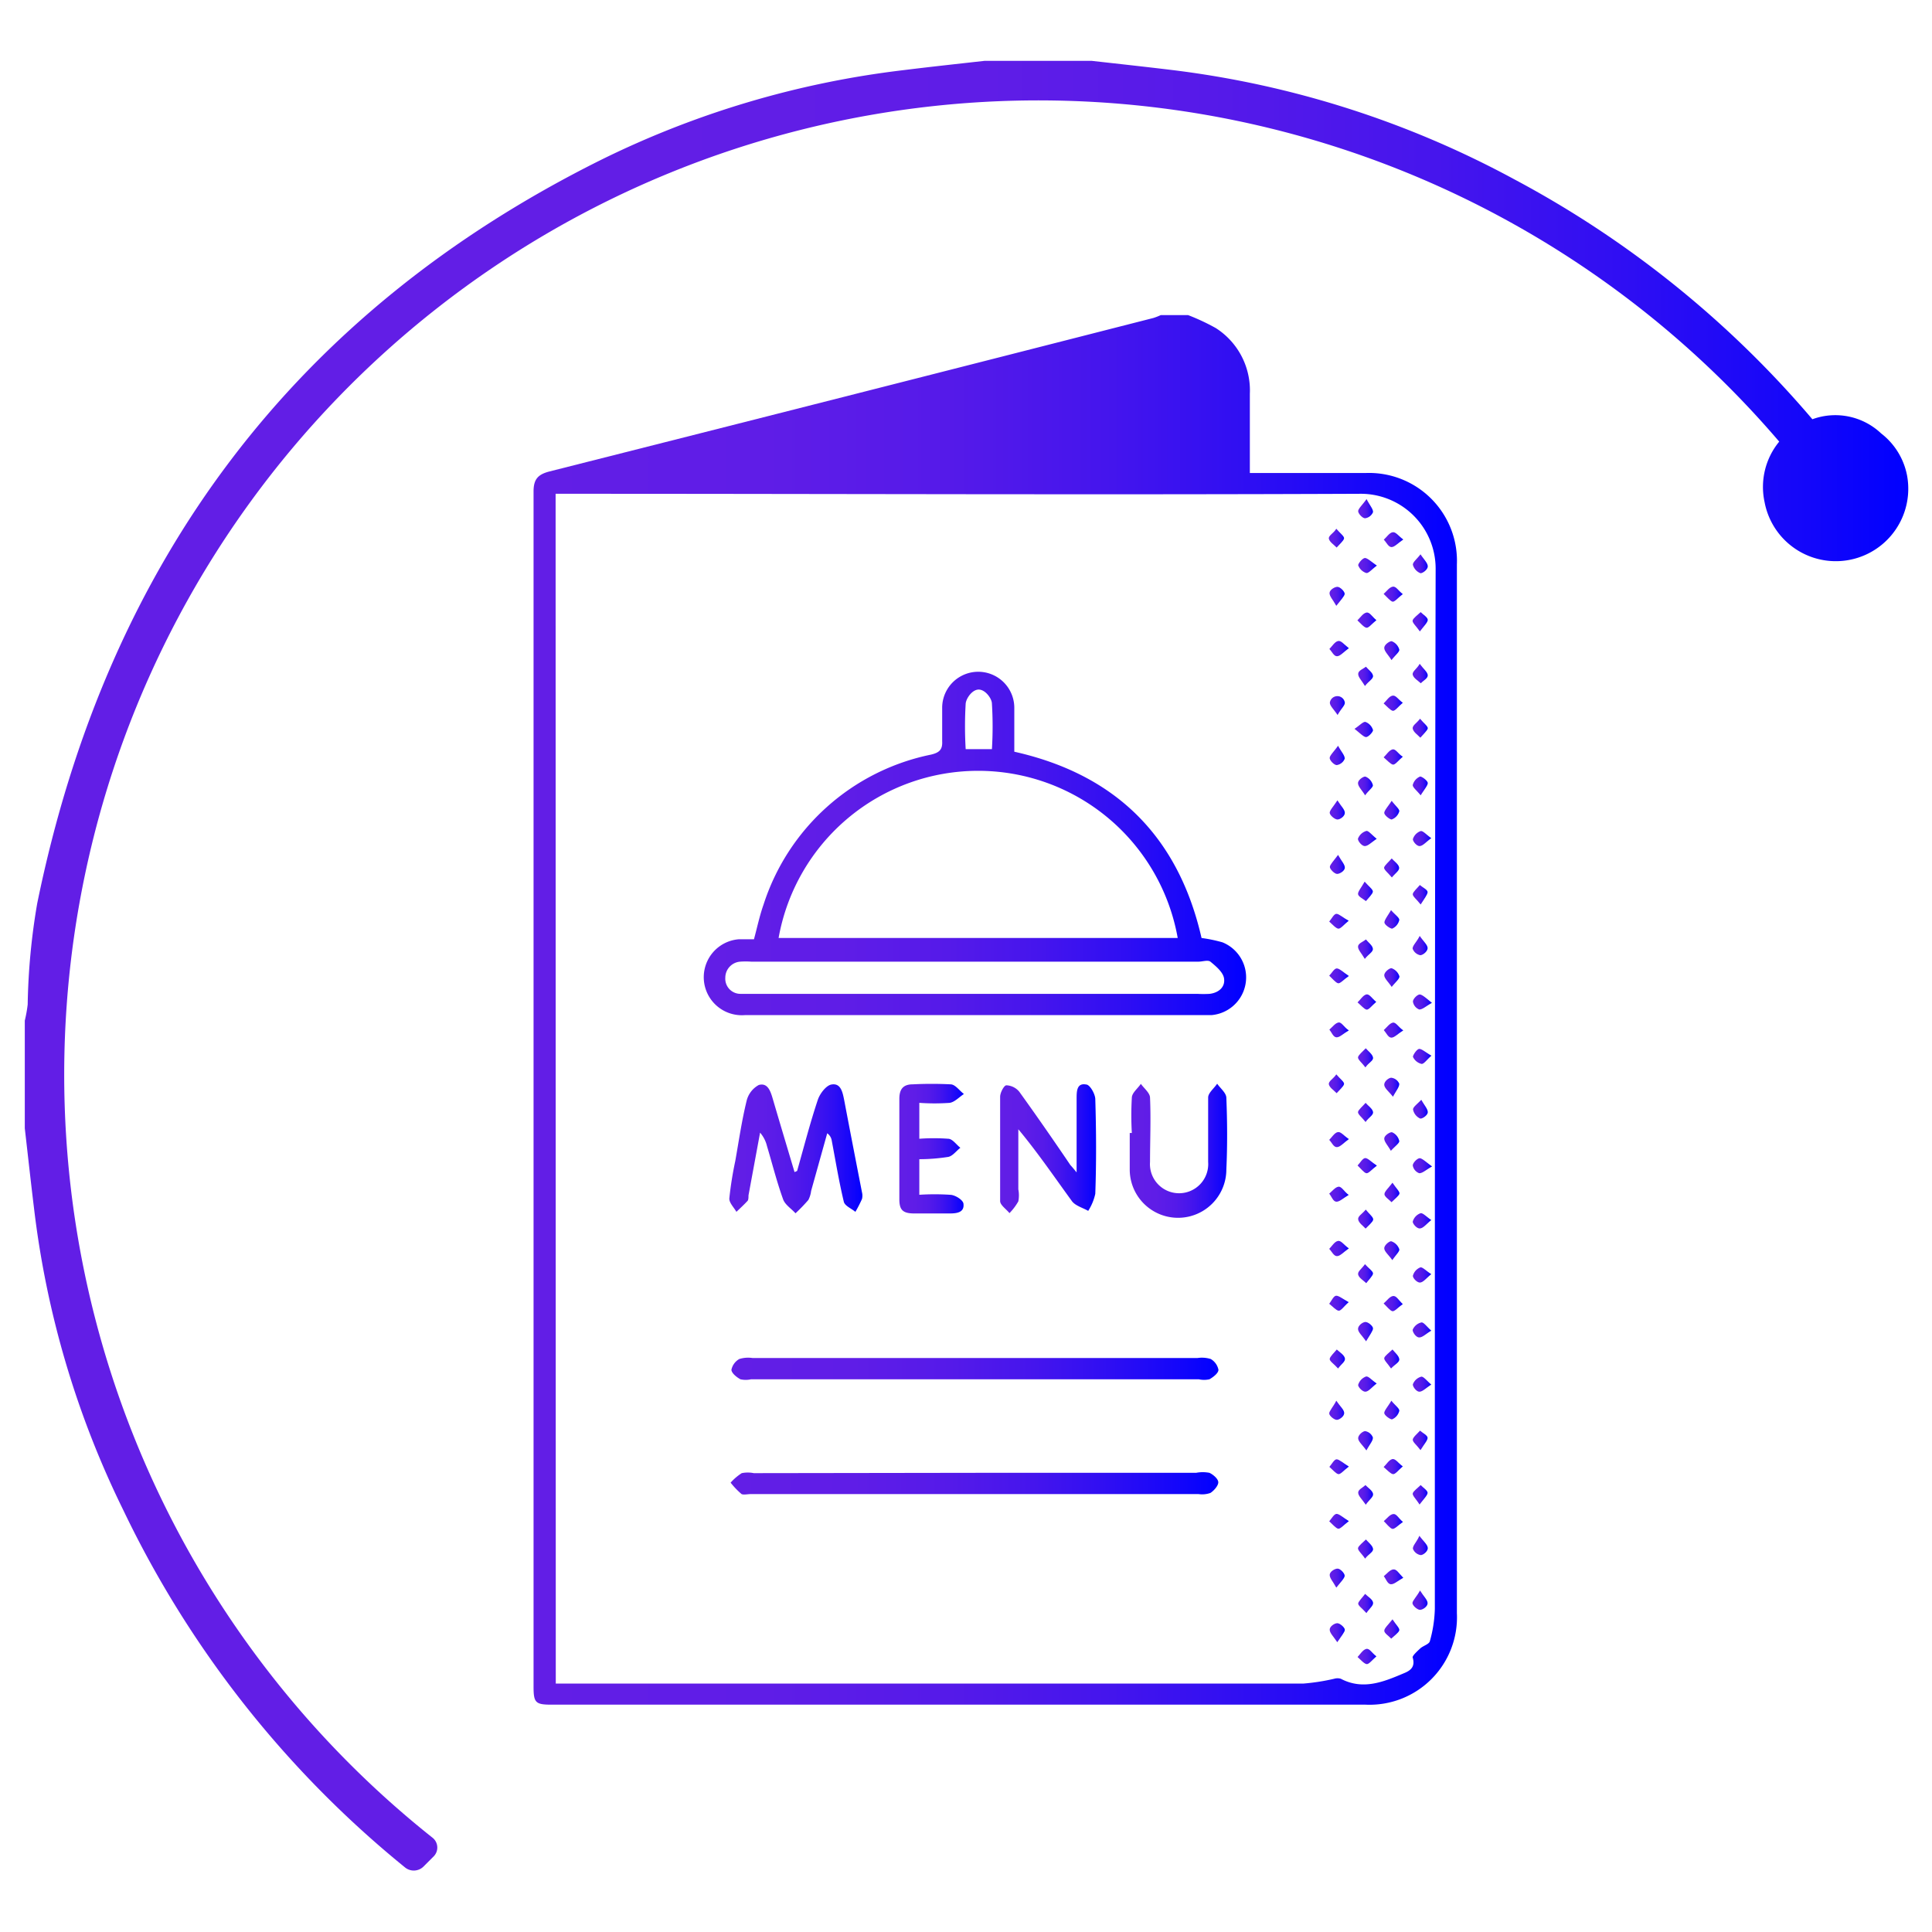 <svg id="Layer_1" data-name="Layer 1" xmlns="http://www.w3.org/2000/svg" xmlns:xlink="http://www.w3.org/1999/xlink" viewBox="0 0 120 120"><defs><style>.cls-1{fill:url(#linear-gradient);}.cls-2{fill:url(#linear-gradient-2);}.cls-3{fill:url(#linear-gradient-3);}.cls-4{fill:url(#linear-gradient-4);}.cls-5{fill:url(#linear-gradient-5);}.cls-6{fill:url(#linear-gradient-6);}.cls-7{fill:url(#linear-gradient-7);}.cls-8{fill:url(#linear-gradient-8);}.cls-9{fill:url(#linear-gradient-9);}.cls-10{fill:url(#linear-gradient-10);}.cls-11{fill:url(#linear-gradient-11);}.cls-12{fill:url(#linear-gradient-12);}.cls-13{fill:url(#linear-gradient-13);}.cls-14{fill:url(#linear-gradient-14);}.cls-15{fill:url(#linear-gradient-15);}.cls-16{fill:url(#linear-gradient-16);}.cls-17{fill:url(#linear-gradient-17);}.cls-18{fill:url(#linear-gradient-18);}.cls-19{fill:url(#linear-gradient-19);}.cls-20{fill:url(#linear-gradient-20);}.cls-21{fill:url(#linear-gradient-21);}.cls-22{fill:url(#linear-gradient-22);}.cls-23{fill:url(#linear-gradient-23);}.cls-24{fill:url(#linear-gradient-24);}.cls-25{fill:url(#linear-gradient-25);}.cls-26{fill:url(#linear-gradient-26);}.cls-27{fill:url(#linear-gradient-27);}.cls-28{fill:url(#linear-gradient-28);}.cls-29{fill:url(#linear-gradient-29);}.cls-30{fill:url(#linear-gradient-30);}.cls-31{fill:url(#linear-gradient-31);}.cls-32{fill:url(#linear-gradient-32);}.cls-33{fill:url(#linear-gradient-33);}.cls-34{fill:url(#linear-gradient-34);}.cls-35{fill:url(#linear-gradient-35);}.cls-36{fill:url(#linear-gradient-36);}.cls-37{fill:url(#linear-gradient-37);}.cls-38{fill:url(#linear-gradient-38);}.cls-39{fill:url(#linear-gradient-39);}.cls-40{fill:url(#linear-gradient-40);}.cls-41{fill:url(#linear-gradient-41);}.cls-42{fill:url(#linear-gradient-42);}.cls-43{fill:url(#linear-gradient-43);}.cls-44{fill:url(#linear-gradient-44);}.cls-45{fill:url(#linear-gradient-45);}.cls-46{fill:url(#linear-gradient-46);}.cls-47{fill:url(#linear-gradient-47);}.cls-48{fill:url(#linear-gradient-48);}.cls-49{fill:url(#linear-gradient-49);}.cls-50{fill:url(#linear-gradient-50);}.cls-51{fill:url(#linear-gradient-51);}.cls-52{fill:url(#linear-gradient-52);}.cls-53{fill:url(#linear-gradient-53);}.cls-54{fill:url(#linear-gradient-54);}.cls-55{fill:url(#linear-gradient-55);}.cls-56{fill:url(#linear-gradient-56);}.cls-57{fill:url(#linear-gradient-57);}.cls-58{fill:url(#linear-gradient-58);}.cls-59{fill:url(#linear-gradient-59);}.cls-60{fill:url(#linear-gradient-60);}.cls-61{fill:url(#linear-gradient-61);}.cls-62{fill:url(#linear-gradient-62);}.cls-63{fill:url(#linear-gradient-63);}.cls-64{fill:url(#linear-gradient-64);}.cls-65{fill:url(#linear-gradient-65);}.cls-66{fill:url(#linear-gradient-66);}.cls-67{fill:url(#linear-gradient-67);}.cls-68{fill:url(#linear-gradient-68);}.cls-69{fill:url(#linear-gradient-69);}.cls-70{fill:url(#linear-gradient-70);}.cls-71{fill:url(#linear-gradient-71);}.cls-72{fill:url(#linear-gradient-72);}.cls-73{fill:url(#linear-gradient-73);}.cls-74{fill:url(#linear-gradient-74);}.cls-75{fill:url(#linear-gradient-75);}.cls-76{fill:url(#linear-gradient-76);}.cls-77{fill:url(#linear-gradient-77);}.cls-78{fill:url(#linear-gradient-78);}.cls-79{fill:url(#linear-gradient-79);}.cls-80{fill:url(#linear-gradient-80);}.cls-81{fill:url(#linear-gradient-81);}.cls-82{fill:url(#linear-gradient-82);}.cls-83{fill:url(#linear-gradient-83);}.cls-84{fill:url(#linear-gradient-84);}.cls-85{fill:url(#linear-gradient-85);}.cls-86{fill:url(#linear-gradient-86);}.cls-87{fill:url(#linear-gradient-87);}.cls-88{fill:url(#linear-gradient-88);}.cls-89{fill:url(#linear-gradient-89);}.cls-90{fill:url(#linear-gradient-90);}.cls-91{fill:url(#linear-gradient-91);}.cls-92{fill:url(#linear-gradient-92);}.cls-93{fill:url(#linear-gradient-93);}</style><linearGradient id="linear-gradient" x1="33.12" y1="62.73" x2="90.5" y2="62.73" gradientUnits="userSpaceOnUse"><stop offset="0" stop-color="#621ee6"/><stop offset="0.25" stop-color="#5f1de7"/><stop offset="0.45" stop-color="#551ae9"/><stop offset="0.62" stop-color="#4515ed"/><stop offset="0.78" stop-color="#2e0ef3"/><stop offset="0.93" stop-color="#1105fb"/><stop offset="1" stop-color="blue"/></linearGradient><linearGradient id="linear-gradient-2" x1="43.68" y1="52.27" x2="77.41" y2="52.27" xlink:href="#linear-gradient"/><linearGradient id="linear-gradient-3" x1="45.42" y1="85.02" x2="75.67" y2="85.02" xlink:href="#linear-gradient"/><linearGradient id="linear-gradient-4" x1="45.38" y1="92.16" x2="75.67" y2="92.16" xlink:href="#linear-gradient"/><linearGradient id="linear-gradient-5" x1="45.3" y1="71.34" x2="53.6" y2="71.34" xlink:href="#linear-gradient"/><linearGradient id="linear-gradient-6" x1="62.12" y1="71.34" x2="68.08" y2="71.34" xlink:href="#linear-gradient"/><linearGradient id="linear-gradient-7" x1="70.28" y1="71.33" x2="76.3" y2="71.33" xlink:href="#linear-gradient"/><linearGradient id="linear-gradient-8" x1="55.86" y1="71.35" x2="59.87" y2="71.35" xlink:href="#linear-gradient"/><linearGradient id="linear-gradient-9" x1="85.95" y1="80.94" x2="87.13" y2="80.94" xlink:href="#linear-gradient"/><linearGradient id="linear-gradient-10" x1="82.56" y1="80.94" x2="83.77" y2="80.94" xlink:href="#linear-gradient"/><linearGradient id="linear-gradient-11" x1="82.56" y1="40.29" x2="83.78" y2="40.29" xlink:href="#linear-gradient"/><linearGradient id="linear-gradient-12" x1="85.98" y1="77.68" x2="86.92" y2="77.68" xlink:href="#linear-gradient"/><linearGradient id="linear-gradient-13" x1="82.56" y1="77.55" x2="83.78" y2="77.55" xlink:href="#linear-gradient"/><linearGradient id="linear-gradient-14" x1="82.6" y1="43.81" x2="83.53" y2="43.81" xlink:href="#linear-gradient"/><linearGradient id="linear-gradient-15" x1="85.95" y1="43.67" x2="87.13" y2="43.67" xlink:href="#linear-gradient"/><linearGradient id="linear-gradient-16" x1="82.56" y1="74.17" x2="83.77" y2="74.17" xlink:href="#linear-gradient"/><linearGradient id="linear-gradient-17" x1="82.6" y1="46.92" x2="83.53" y2="46.92" xlink:href="#linear-gradient"/><linearGradient id="linear-gradient-18" x1="85.95" y1="47.05" x2="87.13" y2="47.05" xlink:href="#linear-gradient"/><linearGradient id="linear-gradient-19" x1="84.35" y1="31.6" x2="85.28" y2="31.6" xlink:href="#linear-gradient"/><linearGradient id="linear-gradient-20" x1="82.6" y1="84.42" x2="83.54" y2="84.42" xlink:href="#linear-gradient"/><linearGradient id="linear-gradient-21" x1="84.35" y1="82.72" x2="85.28" y2="82.72" xlink:href="#linear-gradient"/><linearGradient id="linear-gradient-22" x1="84.35" y1="48.82" x2="85.28" y2="48.82" xlink:href="#linear-gradient"/><linearGradient id="linear-gradient-23" x1="87.75" y1="48.82" x2="88.68" y2="48.82" xlink:href="#linear-gradient"/><linearGradient id="linear-gradient-24" x1="82.59" y1="50.31" x2="83.53" y2="50.31" xlink:href="#linear-gradient"/><linearGradient id="linear-gradient-25" x1="84.35" y1="65.71" x2="85.29" y2="65.71" xlink:href="#linear-gradient"/><linearGradient id="linear-gradient-26" x1="87.75" y1="65.62" x2="88.91" y2="65.62" xlink:href="#linear-gradient"/><linearGradient id="linear-gradient-27" x1="87.75" y1="75.82" x2="88.9" y2="75.82" xlink:href="#linear-gradient"/><linearGradient id="linear-gradient-28" x1="84.35" y1="79.11" x2="85.28" y2="79.11" xlink:href="#linear-gradient"/><linearGradient id="linear-gradient-29" x1="84.36" y1="35.13" x2="85.52" y2="35.13" xlink:href="#linear-gradient"/><linearGradient id="linear-gradient-30" x1="87.75" y1="35.01" x2="88.68" y2="35.01" xlink:href="#linear-gradient"/><linearGradient id="linear-gradient-31" x1="82.6" y1="37.03" x2="83.53" y2="37.03" xlink:href="#linear-gradient"/><linearGradient id="linear-gradient-32" x1="85.95" y1="36.91" x2="87.13" y2="36.91" xlink:href="#linear-gradient"/><linearGradient id="linear-gradient-33" x1="87.76" y1="79.19" x2="88.9" y2="79.19" xlink:href="#linear-gradient"/><linearGradient id="linear-gradient-34" x1="84.36" y1="85.97" x2="85.51" y2="85.97" xlink:href="#linear-gradient"/><linearGradient id="linear-gradient-35" x1="85.97" y1="84.42" x2="86.91" y2="84.42" xlink:href="#linear-gradient"/><linearGradient id="linear-gradient-36" x1="84.36" y1="99.6" x2="85.29" y2="99.6" xlink:href="#linear-gradient"/><linearGradient id="linear-gradient-37" x1="84.13" y1="45.31" x2="85.28" y2="45.31" xlink:href="#linear-gradient"/><linearGradient id="linear-gradient-38" x1="87.75" y1="45.22" x2="88.68" y2="45.22" xlink:href="#linear-gradient"/><linearGradient id="linear-gradient-39" x1="85.98" y1="40.41" x2="86.91" y2="40.41" xlink:href="#linear-gradient"/><linearGradient id="linear-gradient-40" x1="85.98" y1="50.32" x2="86.91" y2="50.32" xlink:href="#linear-gradient"/><linearGradient id="linear-gradient-41" x1="84.35" y1="52.09" x2="85.51" y2="52.09" xlink:href="#linear-gradient"/><linearGradient id="linear-gradient-42" x1="87.74" y1="99.39" x2="88.67" y2="99.39" xlink:href="#linear-gradient"/><linearGradient id="linear-gradient-43" x1="84.32" y1="102.89" x2="85.49" y2="102.89" xlink:href="#linear-gradient"/><linearGradient id="linear-gradient-44" x1="85.98" y1="74.07" x2="86.92" y2="74.07" xlink:href="#linear-gradient"/><linearGradient id="linear-gradient-45" x1="84.35" y1="69.1" x2="85.29" y2="69.1" xlink:href="#linear-gradient"/><linearGradient id="linear-gradient-46" x1="87.76" y1="68.89" x2="88.67" y2="68.89" xlink:href="#linear-gradient"/><linearGradient id="linear-gradient-47" x1="87.75" y1="41.83" x2="88.68" y2="41.83" xlink:href="#linear-gradient"/><linearGradient id="linear-gradient-48" x1="85.95" y1="33.51" x2="87.16" y2="33.51" xlink:href="#linear-gradient"/><linearGradient id="linear-gradient-49" x1="84.31" y1="38.52" x2="85.49" y2="38.52" xlink:href="#linear-gradient"/><linearGradient id="linear-gradient-50" x1="87.74" y1="38.62" x2="88.68" y2="38.62" xlink:href="#linear-gradient"/><linearGradient id="linear-gradient-51" x1="84.36" y1="42.01" x2="85.28" y2="42.01" xlink:href="#linear-gradient"/><linearGradient id="linear-gradient-52" x1="84.35" y1="75.72" x2="85.29" y2="75.72" xlink:href="#linear-gradient"/><linearGradient id="linear-gradient-53" x1="87.76" y1="52.09" x2="88.9" y2="52.09" xlink:href="#linear-gradient"/><linearGradient id="linear-gradient-54" x1="82.6" y1="53.69" x2="83.53" y2="53.69" xlink:href="#linear-gradient"/><linearGradient id="linear-gradient-55" x1="87.76" y1="85.97" x2="88.9" y2="85.97" xlink:href="#linear-gradient"/><linearGradient id="linear-gradient-56" x1="87.75" y1="58.73" x2="88.68" y2="58.73" xlink:href="#linear-gradient"/><linearGradient id="linear-gradient-57" x1="82.59" y1="87.58" x2="83.53" y2="87.58" xlink:href="#linear-gradient"/><linearGradient id="linear-gradient-58" x1="85.98" y1="87.6" x2="86.91" y2="87.6" xlink:href="#linear-gradient"/><linearGradient id="linear-gradient-59" x1="85.95" y1="91.1" x2="87.13" y2="91.1" xlink:href="#linear-gradient"/><linearGradient id="linear-gradient-60" x1="85.98" y1="60.73" x2="86.92" y2="60.73" xlink:href="#linear-gradient"/><linearGradient id="linear-gradient-61" x1="85.98" y1="67.53" x2="86.91" y2="67.53" xlink:href="#linear-gradient"/><linearGradient id="linear-gradient-62" x1="85.97" y1="53.92" x2="86.92" y2="53.92" xlink:href="#linear-gradient"/><linearGradient id="linear-gradient-63" x1="82.56" y1="70.79" x2="83.78" y2="70.79" xlink:href="#linear-gradient"/><linearGradient id="linear-gradient-64" x1="85.94" y1="94.5" x2="87.14" y2="94.5" xlink:href="#linear-gradient"/><linearGradient id="linear-gradient-65" x1="85.98" y1="57.1" x2="86.91" y2="57.1" xlink:href="#linear-gradient"/><linearGradient id="linear-gradient-66" x1="87.74" y1="82.6" x2="88.9" y2="82.6" xlink:href="#linear-gradient"/><linearGradient id="linear-gradient-67" x1="84.32" y1="72.4" x2="85.52" y2="72.4" xlink:href="#linear-gradient"/><linearGradient id="linear-gradient-68" x1="85.98" y1="101.18" x2="86.92" y2="101.18" xlink:href="#linear-gradient"/><linearGradient id="linear-gradient-69" x1="87.75" y1="72.4" x2="88.95" y2="72.4" xlink:href="#linear-gradient"/><linearGradient id="linear-gradient-70" x1="85.98" y1="70.9" x2="86.91" y2="70.9" xlink:href="#linear-gradient"/><linearGradient id="linear-gradient-71" x1="87.76" y1="62.23" x2="88.94" y2="62.23" xlink:href="#linear-gradient"/><linearGradient id="linear-gradient-72" x1="82.59" y1="33.43" x2="83.53" y2="33.43" xlink:href="#linear-gradient"/><linearGradient id="linear-gradient-73" x1="85.95" y1="64.01" x2="87.16" y2="64.01" xlink:href="#linear-gradient"/><linearGradient id="linear-gradient-74" x1="84.32" y1="62.23" x2="85.48" y2="62.23" xlink:href="#linear-gradient"/><linearGradient id="linear-gradient-75" x1="82.59" y1="67.31" x2="83.53" y2="67.31" xlink:href="#linear-gradient"/><linearGradient id="linear-gradient-76" x1="82.56" y1="60.61" x2="83.78" y2="60.61" xlink:href="#linear-gradient"/><linearGradient id="linear-gradient-77" x1="84.36" y1="58.96" x2="85.28" y2="58.96" xlink:href="#linear-gradient"/><linearGradient id="linear-gradient-78" x1="82.56" y1="57.22" x2="83.77" y2="57.22" xlink:href="#linear-gradient"/><linearGradient id="linear-gradient-79" x1="87.76" y1="55.58" x2="88.68" y2="55.58" xlink:href="#linear-gradient"/><linearGradient id="linear-gradient-80" x1="84.36" y1="55.37" x2="85.28" y2="55.37" xlink:href="#linear-gradient"/><linearGradient id="linear-gradient-81" x1="82.56" y1="94.49" x2="83.78" y2="94.49" xlink:href="#linear-gradient"/><linearGradient id="linear-gradient-82" x1="84.36" y1="89.49" x2="85.28" y2="89.49" xlink:href="#linear-gradient"/><linearGradient id="linear-gradient-83" x1="84.35" y1="96.22" x2="85.28" y2="96.22" xlink:href="#linear-gradient"/><linearGradient id="linear-gradient-84" x1="87.76" y1="95.99" x2="88.68" y2="95.99" xlink:href="#linear-gradient"/><linearGradient id="linear-gradient-85" x1="82.6" y1="98.02" x2="83.53" y2="98.02" xlink:href="#linear-gradient"/><linearGradient id="linear-gradient-86" x1="85.95" y1="97.89" x2="87.16" y2="97.89" xlink:href="#linear-gradient"/><linearGradient id="linear-gradient-87" x1="82.56" y1="64.01" x2="83.78" y2="64.01" xlink:href="#linear-gradient"/><linearGradient id="linear-gradient-88" x1="87.76" y1="89.46" x2="88.68" y2="89.46" xlink:href="#linear-gradient"/><linearGradient id="linear-gradient-89" x1="82.59" y1="101.41" x2="83.53" y2="101.41" xlink:href="#linear-gradient"/><linearGradient id="linear-gradient-90" x1="84.36" y1="92.85" x2="85.28" y2="92.85" xlink:href="#linear-gradient"/><linearGradient id="linear-gradient-91" x1="82.56" y1="91.1" x2="83.78" y2="91.1" xlink:href="#linear-gradient"/><linearGradient id="linear-gradient-92" x1="87.75" y1="92.85" x2="88.68" y2="92.85" xlink:href="#linear-gradient"/><linearGradient id="linear-gradient-93" x1="1.5" y1="60" x2="118.5" y2="60" gradientUnits="userSpaceOnUse"><stop offset="0.33" stop-color="#621ee6"/><stop offset="0.51" stop-color="#5f1de7"/><stop offset="0.63" stop-color="#561ae9"/><stop offset="0.75" stop-color="#4615ed"/><stop offset="0.85" stop-color="#2f0ef3"/><stop offset="0.95" stop-color="#1206fa"/><stop offset="1" stop-color="blue"/></linearGradient></defs><title>menu</title><path class="cls-1" d="M73.79,19.57a13.32,13.32,0,0,1,1.73.81,4.59,4.59,0,0,1,2.11,4.08c0,1.6,0,3.2,0,4.92h.94c2.08,0,4.16,0,6.24,0a5.46,5.46,0,0,1,5.68,5.68q0,32.57,0,65.14a5.43,5.43,0,0,1-5.67,5.68H34.26c-1,0-1.12-.12-1.12-1.12q0-37.12,0-74.24c0-.78.3-1.06,1-1.24q18.76-4.74,37.5-9.53a3.83,3.83,0,0,0,.46-.18Zm-39.27,85h1.09q22.67,0,45.34,0a13,13,0,0,0,1.92-.3.72.72,0,0,1,.41,0c1.37.72,2.64.2,3.89-.33.37-.15.77-.36.57-1,0-.12.29-.38.47-.55s.55-.26.6-.45a8.09,8.09,0,0,0,.31-2c0-21.55,0-43.1.05-64.64a4.65,4.65,0,0,0-4.61-4.63c-16.38.07-32.76,0-49.13,0h-.92Z"/><path class="cls-2" d="M74.63,58.26a9.23,9.23,0,0,1,1.3.27,2.35,2.35,0,0,1-.68,4.52c-.45,0-.9,0-1.35,0H46.27a2.36,2.36,0,1,1-.39-4.71c.3,0,.61,0,.95,0,.2-.74.35-1.46.59-2.14a13.83,13.83,0,0,1,10.41-9.33c.5-.12.72-.3.69-.83,0-.7,0-1.4,0-2.11A2.24,2.24,0,1,1,63,44c0,.9,0,1.79,0,2.69C69.34,48.11,73.2,52,74.63,58.26Zm-1.48,0a12.59,12.59,0,0,0-24.79,0ZM60.56,61.73H74.37a6.75,6.75,0,0,0,.76,0c.59-.07,1-.45.89-1-.08-.37-.5-.72-.84-1-.16-.12-.49,0-.74,0H46.65a4.76,4.76,0,0,0-.67,0,1,1,0,0,0-.93,1,.94.94,0,0,0,.94,1c.25,0,.5,0,.76,0Zm1.05-15.2a23.19,23.19,0,0,0,0-2.82c0-.32-.41-.88-.82-.88s-.78.55-.81.87a24.14,24.14,0,0,0,0,2.83Z"/><path class="cls-3" d="M60.55,84.35H74.37a1.85,1.85,0,0,1,.83.06,1,1,0,0,1,.48.67c0,.21-.33.46-.56.59a1.52,1.52,0,0,1-.66,0H46.65a1.51,1.51,0,0,1-.66,0c-.24-.13-.55-.38-.56-.59a1,1,0,0,1,.49-.67,1.86,1.86,0,0,1,.83-.06Z"/><path class="cls-4" d="M60.64,91.48H74.29a2.15,2.15,0,0,1,.83,0c.24.11.55.38.55.59s-.27.52-.49.66a1.54,1.54,0,0,1-.74.07H46.64c-.2,0-.45.06-.58,0a5,5,0,0,1-.68-.71,3.34,3.34,0,0,1,.69-.59,1.89,1.89,0,0,1,.75,0Z"/><path class="cls-5" d="M49.51,72.73c.42-1.48.81-3,1.29-4.43.13-.38.52-.89.85-.94.58-.1.69.49.79,1,.36,1.9.73,3.8,1.1,5.7a.86.86,0,0,1,0,.41,7.92,7.92,0,0,1-.41.8c-.25-.21-.66-.37-.72-.63-.3-1.25-.51-2.53-.75-3.8a.69.69,0,0,0-.28-.45l-1,3.58a1.67,1.67,0,0,1-.17.56,10.62,10.62,0,0,1-.8.83c-.26-.29-.65-.53-.77-.87-.39-1.08-.67-2.2-1-3.3a2,2,0,0,0-.43-.84l-.72,3.9c0,.11,0,.26-.05.33-.22.24-.46.46-.7.69-.16-.28-.46-.57-.44-.84a22.17,22.17,0,0,1,.37-2.32c.22-1.24.4-2.49.7-3.72a1.53,1.53,0,0,1,.76-1c.57-.16.74.42.88.9.44,1.5.89,3,1.34,4.51Z"/><path class="cls-6" d="M66.87,72.82c0-1.66,0-3.11,0-4.57,0-.45,0-1,.59-.89.23,0,.56.58.57.9.06,2,.07,3.93,0,5.89a3.24,3.24,0,0,1-.44,1.06c-.33-.19-.78-.31-1-.59-1.08-1.48-2.11-3-3.34-4.48q0,1.86,0,3.73a2,2,0,0,1,0,.75,3.56,3.56,0,0,1-.55.73c-.2-.25-.58-.5-.58-.75,0-2.16,0-4.32,0-6.48,0-.25.24-.71.39-.71a1.09,1.09,0,0,1,.8.4c1.08,1.5,2.12,3,3.17,4.55C66.57,72.46,66.66,72.56,66.87,72.82Z"/><path class="cls-7" d="M70.3,70.37a18.89,18.89,0,0,1,0-2.18c0-.31.37-.58.56-.87.2.28.56.56.57.85.06,1.34,0,2.69,0,4a1.81,1.81,0,1,0,3.61,0c0-1.35,0-2.69,0-4,0-.29.37-.57.56-.86.2.29.56.57.57.87.06,1.48.07,3,0,4.46a3,3,0,0,1-6,0c0-.75,0-1.51,0-2.27Z"/><path class="cls-8" d="M57.1,72v2.21a14.27,14.27,0,0,1,1.9,0c.31,0,.8.31.84.54.08.56-.41.62-.86.62-.73,0-1.46,0-2.19,0s-.93-.23-.93-.89q0-3.11,0-6.23c0-.59.23-.9.83-.9a23.08,23.08,0,0,1,2.35,0c.29,0,.55.39.83.6-.29.19-.57.5-.88.55a13.33,13.33,0,0,1-1.89,0v2.23a12.05,12.05,0,0,1,1.79,0c.27,0,.51.37.76.56-.26.2-.49.53-.77.57A11.67,11.67,0,0,1,57.1,72Z"/><path class="cls-9" d="M87.13,81c-.3.21-.51.47-.65.44s-.36-.31-.54-.48c.19-.16.36-.42.57-.46S86.85,80.73,87.13,81Z"/><path class="cls-10" d="M83.77,80.88c-.3.26-.48.55-.63.53s-.39-.28-.58-.43c.14-.18.27-.49.43-.5S83.41,80.68,83.77,80.88Z"/><path class="cls-11" d="M83.78,40.26c-.34.25-.53.49-.73.5s-.32-.29-.48-.45c.17-.17.32-.43.52-.49S83.45,40,83.78,40.26Z"/><path class="cls-12" d="M86.48,78.27c-.24-.34-.49-.53-.5-.73s.33-.47.44-.44a.79.79,0,0,1,.49.49C86.95,77.72,86.7,77.94,86.48,78.27Z"/><path class="cls-13" d="M83.78,77.54c-.34.24-.54.48-.74.48s-.32-.29-.48-.45c.17-.17.32-.44.53-.49S83.45,77.31,83.78,77.54Z"/><path class="cls-14" d="M83.08,44.41c-.25-.37-.48-.57-.48-.77a.47.47,0,0,1,.93,0C83.54,43.82,83.31,44,83.08,44.41Z"/><path class="cls-15" d="M87.13,43.65c-.28.24-.48.52-.62.5s-.38-.29-.57-.46c.18-.17.33-.43.54-.48S86.83,43.43,87.13,43.65Z"/><path class="cls-16" d="M83.77,74.22c-.35.21-.57.43-.77.42s-.29-.32-.44-.5c.19-.16.37-.4.57-.43S83.47,74,83.77,74.22Z"/><path class="cls-17" d="M83.11,46.32c.21.39.43.61.41.81a.63.63,0,0,1-.49.39c-.17,0-.45-.3-.44-.45S82.85,46.68,83.11,46.32Z"/><path class="cls-18" d="M87.13,47c-.28.24-.48.52-.62.49s-.38-.29-.57-.45c.18-.17.33-.43.54-.49S86.83,46.82,87.13,47Z"/><path class="cls-19" d="M84.88,31c.2.39.41.61.4.81a.62.62,0,0,1-.49.38c-.17,0-.44-.3-.43-.45S84.62,31.36,84.88,31Z"/><path class="cls-20" d="M83.11,85c-.25-.28-.54-.46-.52-.6s.28-.39.44-.58c.18.17.44.32.5.53S83.32,84.71,83.11,85Z"/><path class="cls-21" d="M84.85,83.31c-.25-.36-.49-.55-.5-.76s.28-.43.45-.44.48.25.48.4S85.07,82.94,84.85,83.31Z"/><path class="cls-22" d="M84.79,49.4c-.21-.34-.44-.55-.44-.76s.36-.44.47-.4a.78.78,0,0,1,.45.52C85.3,48.9,85,49.1,84.79,49.4Z"/><path class="cls-23" d="M88.24,49.4c-.24-.3-.51-.5-.49-.65a.78.78,0,0,1,.46-.52c.11,0,.47.26.47.41S88.45,49.06,88.24,49.4Z"/><path class="cls-24" d="M83.07,49.71c.23.37.46.57.46.78s-.3.42-.47.41-.47-.27-.47-.42S82.83,50.08,83.07,49.71Z"/><path class="cls-25" d="M84.81,66.3c-.22-.29-.49-.5-.46-.64s.31-.37.48-.55c.16.19.41.36.45.57S85,66,84.81,66.3Z"/><path class="cls-26" d="M88.91,65.57c-.29.25-.47.53-.62.51a.78.78,0,0,1-.53-.44c0-.11.24-.48.39-.49S88.56,65.37,88.91,65.57Z"/><path class="cls-27" d="M88.9,75.78c-.31.25-.49.5-.7.52s-.47-.31-.45-.43a.77.77,0,0,1,.47-.51C88.36,75.31,88.58,75.56,88.9,75.78Z"/><path class="cls-28" d="M84.78,78.52c.24.27.52.45.5.59s-.27.39-.42.59c-.18-.17-.44-.32-.5-.52S84.57,78.82,84.78,78.52Z"/><path class="cls-29" d="M85.52,35.13c-.31.23-.52.49-.66.46a.79.79,0,0,1-.5-.48c0-.12.28-.46.43-.45S85.19,34.9,85.52,35.13Z"/><path class="cls-30" d="M88.23,34.43c.22.33.45.54.45.75s-.35.45-.46.42a.78.78,0,0,1-.46-.51C87.73,34.93,88,34.73,88.23,34.43Z"/><path class="cls-31" d="M83,37.63c-.21-.38-.43-.6-.42-.8s.33-.39.5-.38.45.3.44.44S83.27,37.28,83,37.63Z"/><path class="cls-32" d="M87.13,36.9c-.3.23-.51.5-.64.47s-.37-.31-.55-.48c.18-.16.35-.41.56-.45S86.84,36.68,87.13,36.9Z"/><path class="cls-33" d="M88.9,79.14c-.31.25-.49.5-.69.52s-.48-.3-.45-.43a.77.77,0,0,1,.46-.51C88.36,78.69,88.58,78.94,88.9,79.14Z"/><path class="cls-34" d="M85.51,85.93c-.31.24-.5.5-.7.51s-.48-.32-.45-.43a.79.79,0,0,1,.48-.51C85,85.46,85.19,85.72,85.51,85.93Z"/><path class="cls-35" d="M86.4,85c-.21-.31-.46-.53-.42-.66s.33-.35.51-.52c.15.19.39.38.42.59S86.65,84.73,86.4,85Z"/><path class="cls-36" d="M84.87,100.19c-.25-.28-.53-.47-.51-.6s.28-.39.43-.59c.17.17.44.32.49.52S85.07,99.89,84.87,100.19Z"/><path class="cls-37" d="M84.13,45.27c.32-.21.54-.46.68-.43a.77.77,0,0,1,.47.51c0,.12-.3.45-.45.43S84.44,45.51,84.13,45.27Z"/><path class="cls-38" d="M88.2,44.64c.23.28.51.48.48.61s-.3.38-.46.57c-.17-.18-.42-.34-.47-.55S88,44.92,88.2,44.64Z"/><path class="cls-39" d="M86.43,41c-.22-.35-.45-.55-.45-.76s.36-.44.47-.41a.78.78,0,0,1,.46.51C86.94,40.49,86.67,40.68,86.43,41Z"/><path class="cls-40" d="M86.44,49.74c.23.31.5.52.47.66a.77.77,0,0,1-.47.5c-.12,0-.47-.27-.46-.42S86.22,50.08,86.44,49.74Z"/><path class="cls-41" d="M85.51,52.1c-.33.22-.54.45-.74.45s-.46-.35-.42-.47a.8.8,0,0,1,.52-.47C85,51.59,85.21,51.86,85.51,52.1Z"/><path class="cls-42" d="M88.2,98.79c.23.37.46.57.47.78s-.3.42-.47.42-.47-.27-.47-.42S88,99.16,88.2,98.79Z"/><path class="cls-43" d="M85.49,102.88c-.27.23-.46.5-.61.48s-.38-.28-.56-.44c.17-.18.32-.44.53-.5S85.2,102.66,85.49,102.88Z"/><path class="cls-44" d="M86.49,73.46c.22.34.47.56.43.69s-.32.35-.49.52c-.16-.17-.44-.34-.44-.5S86.24,73.79,86.49,73.46Z"/><path class="cls-45" d="M84.82,69.69c-.22-.28-.5-.49-.47-.63s.31-.37.47-.56c.16.19.42.35.46.56S85,69.41,84.82,69.69Z"/><path class="cls-46" d="M88.28,68.31c.2.36.41.58.4.78s-.38.43-.48.38a.78.78,0,0,1-.43-.54C87.74,68.78,88,68.6,88.28,68.31Z"/><path class="cls-47" d="M88.18,41.23c.24.33.49.51.5.71s-.28.33-.43.5c-.18-.17-.44-.31-.5-.52S88,41.56,88.18,41.23Z"/><path class="cls-48" d="M87.16,33.51c-.34.23-.55.48-.74.47s-.31-.3-.47-.46c.18-.16.34-.42.54-.46S86.84,33.27,87.16,33.51Z"/><path class="cls-49" d="M85.49,38.52c-.28.22-.47.49-.62.47s-.38-.29-.56-.46c.18-.17.34-.43.55-.48S85.21,38.29,85.49,38.52Z"/><path class="cls-50" d="M88.19,39.22c-.22-.32-.48-.54-.45-.68s.32-.35.5-.52c.16.16.45.33.44.49S88.43,38.9,88.19,39.22Z"/><path class="cls-51" d="M84.78,42.61c-.2-.34-.43-.55-.42-.76s.31-.3.48-.44c.16.19.41.36.44.56S85,42.31,84.78,42.61Z"/><path class="cls-52" d="M84.83,75.13c.22.28.49.48.46.63s-.3.37-.47.55c-.17-.18-.42-.35-.46-.56S84.6,75.41,84.83,75.13Z"/><path class="cls-53" d="M88.9,52.06c-.32.23-.51.47-.71.49s-.46-.32-.43-.44a.77.77,0,0,1,.48-.49C88.38,51.59,88.59,51.84,88.9,52.06Z"/><path class="cls-54" d="M83.11,53.1c.21.38.43.6.42.8s-.33.39-.49.38-.45-.3-.44-.44S82.85,53.45,83.11,53.1Z"/><path class="cls-55" d="M88.9,86c-.33.21-.54.44-.74.44s-.44-.35-.4-.47a.77.77,0,0,1,.51-.46C88.41,85.48,88.61,85.75,88.9,86Z"/><path class="cls-56" d="M88.18,58.13c.25.36.49.56.49.76s-.28.43-.45.44a.63.63,0,0,1-.48-.41C87.74,58.72,88,58.5,88.18,58.13Z"/><path class="cls-57" d="M83,87c.24.36.48.55.49.76s-.29.42-.45.43-.48-.25-.48-.4S82.82,87.36,83,87Z"/><path class="cls-58" d="M86.42,87c.24.3.52.49.49.64a.77.77,0,0,1-.45.52c-.12,0-.48-.25-.48-.4S86.21,87.36,86.42,87Z"/><path class="cls-59" d="M87.13,91.08c-.28.24-.47.51-.62.48s-.38-.28-.57-.44c.18-.17.33-.44.53-.49S86.83,90.86,87.13,91.08Z"/><path class="cls-60" d="M86.44,61.3c-.22-.33-.46-.53-.46-.73s.34-.46.46-.43a.79.79,0,0,1,.48.5C86.94,60.79,86.68,61,86.44,61.3Z"/><path class="cls-61" d="M86.52,68.12c-.27-.34-.52-.52-.54-.73s.26-.44.43-.45a.62.62,0,0,1,.5.37C86.92,67.52,86.72,67.74,86.52,68.12Z"/><path class="cls-62" d="M86.45,54.5c-.23-.28-.51-.49-.48-.62s.31-.37.47-.56c.16.18.42.35.46.55S86.68,54.22,86.45,54.5Z"/><path class="cls-63" d="M83.78,70.75c-.34.25-.53.49-.74.5s-.32-.29-.48-.45c.17-.17.32-.43.52-.48S83.45,70.53,83.78,70.75Z"/><path class="cls-64" d="M87.14,94.53c-.3.21-.52.46-.66.43s-.36-.31-.53-.48c.19-.16.37-.41.58-.44S86.85,94.29,87.14,94.53Z"/><path class="cls-65" d="M86.4,56.53c.25.29.53.47.51.62a.77.77,0,0,1-.44.53c-.12,0-.48-.24-.48-.39S86.2,56.87,86.4,56.53Z"/><path class="cls-66" d="M88.9,82.65c-.34.2-.55.43-.76.42s-.43-.37-.39-.49a.78.78,0,0,1,.53-.44C88.42,82.11,88.61,82.39,88.9,82.65Z"/><path class="cls-67" d="M85.52,72.4c-.31.23-.52.5-.66.47s-.36-.31-.54-.48c.16-.16.32-.46.48-.46S85.19,72.18,85.52,72.4Z"/><path class="cls-68" d="M86.49,100.58c.21.33.46.55.42.69s-.32.34-.5.51c-.15-.17-.44-.34-.43-.5S86.24,100.9,86.49,100.58Z"/><path class="cls-69" d="M88.95,72.45c-.38.21-.6.43-.8.42a.62.62,0,0,1-.4-.48c0-.17.29-.46.44-.45S88.59,72.19,88.95,72.45Z"/><path class="cls-70" d="M86.39,71.48c-.2-.35-.42-.57-.41-.77s.38-.42.49-.38a.77.77,0,0,1,.44.54C86.93,71,86.65,71.19,86.39,71.48Z"/><path class="cls-71" d="M88.94,62.29c-.38.21-.59.42-.79.41a.62.62,0,0,1-.39-.49c0-.17.29-.46.44-.44S88.59,62,88.94,62.29Z"/><path class="cls-72" d="M83,32.84c.23.28.51.47.48.61s-.3.38-.46.56c-.17-.18-.43-.34-.48-.54S82.83,33.13,83,32.84Z"/><path class="cls-73" d="M87.16,64c-.35.22-.56.46-.75.45s-.31-.3-.46-.47c.18-.16.35-.41.55-.46S86.84,63.78,87.16,64Z"/><path class="cls-74" d="M85.48,62.23c-.27.23-.46.5-.6.48s-.37-.29-.56-.45c.18-.17.33-.43.53-.49S85.2,62,85.48,62.23Z"/><path class="cls-75" d="M83,66.73c.23.28.51.47.48.61s-.3.38-.46.56c-.17-.18-.43-.34-.48-.54S82.83,67,83,66.73Z"/><path class="cls-76" d="M83.78,60.62c-.33.23-.54.49-.68.45s-.36-.3-.54-.47c.16-.16.31-.45.47-.45S83.43,60.38,83.78,60.62Z"/><path class="cls-77" d="M84.77,59.56c-.21-.36-.43-.57-.42-.77s.31-.29.49-.44c.15.19.4.36.43.57S85,59.26,84.77,59.56Z"/><path class="cls-78" d="M83.77,57.19c-.31.25-.5.51-.65.49s-.38-.28-.56-.44c.15-.17.29-.48.45-.48S83.42,57,83.77,57.19Z"/><path class="cls-79" d="M88.24,56.18c-.24-.31-.51-.51-.49-.65s.28-.37.44-.56c.17.15.48.29.48.44S88.46,55.83,88.24,56.18Z"/><path class="cls-80" d="M84.76,54.76c.26.3.53.49.51.63s-.27.39-.43.58c-.17-.14-.48-.28-.49-.44S84.56,55.12,84.76,54.76Z"/><path class="cls-81" d="M83.78,94.48c-.32.24-.53.5-.67.47s-.37-.3-.55-.46c.15-.17.3-.46.46-.46S83.43,94.26,83.78,94.48Z"/><path class="cls-82" d="M84.87,90.09c-.26-.36-.5-.55-.51-.75s.27-.44.43-.45a.62.62,0,0,1,.48.39C85.29,89.48,85.08,89.7,84.87,90.09Z"/><path class="cls-83" d="M84.79,96.81c-.21-.31-.47-.52-.44-.66s.32-.36.49-.53c.16.19.4.36.44.57S85,96.52,84.79,96.81Z"/><path class="cls-84" d="M88.16,95.39c.26.35.5.54.52.75s-.27.44-.43.45a.62.62,0,0,1-.49-.39C87.74,96,88,95.77,88.16,95.39Z"/><path class="cls-85" d="M83,98.61c-.21-.38-.42-.6-.41-.8s.33-.39.5-.38.44.3.43.45S83.27,98.27,83,98.61Z"/><path class="cls-86" d="M87.16,98c-.36.2-.58.42-.78.4s-.29-.32-.43-.5c.19-.15.37-.39.58-.42S86.86,97.69,87.16,98Z"/><path class="cls-87" d="M83.78,64c-.36.21-.57.44-.77.43s-.3-.31-.44-.48c.19-.16.36-.4.56-.44S83.46,63.79,83.78,64Z"/><path class="cls-88" d="M88.23,90.07c-.24-.32-.5-.51-.48-.66s.29-.37.45-.55c.17.15.47.29.47.45S88.45,89.71,88.23,90.07Z"/><path class="cls-89" d="M83.06,102c-.24-.36-.46-.56-.47-.77s.3-.41.47-.41.47.27.47.41S83.3,101.64,83.06,102Z"/><path class="cls-90" d="M84.83,93.46c-.24-.35-.47-.55-.47-.75s.29-.31.45-.47c.17.18.42.33.47.53S85.06,93.13,84.83,93.46Z"/><path class="cls-91" d="M83.78,91.09c-.32.24-.52.5-.66.47s-.37-.29-.55-.45c.15-.17.3-.47.45-.47S83.43,90.87,83.78,91.09Z"/><path class="cls-92" d="M88.17,93.45c-.21-.34-.46-.56-.42-.7s.32-.34.49-.51c.15.16.44.34.43.49S88.42,93.12,88.17,93.45Z"/><path class="cls-93" d="M116.84,26.92a4.14,4.14,0,0,0-4.27-.88,63.38,63.38,0,0,0-18.51-14.9A59.81,59.81,0,0,0,72.81,4.35c-1.65-.2-3.31-.38-5-.57H61.15c-1.69.19-3.37.37-5.06.58A57.76,57.76,0,0,0,37.31,9.94c-18.88,9.4-30.63,24.79-35,46.18a40.67,40.67,0,0,0-.59,6.27,8.28,8.28,0,0,1-.18,1v6.69c.19,1.65.37,3.3.57,4.94a57.84,57.84,0,0,0,5.56,18.8A64.36,64.36,0,0,0,25.17,116a.86.86,0,0,0,1.14-.07l.62-.62a.78.78,0,0,0-.07-1.17,60.52,60.52,0,1,1,83.65-86.71,4.43,4.43,0,0,0-.91,3.75,4.5,4.5,0,0,0,8.85-1.65A4.33,4.33,0,0,0,116.84,26.92Z"/></svg>